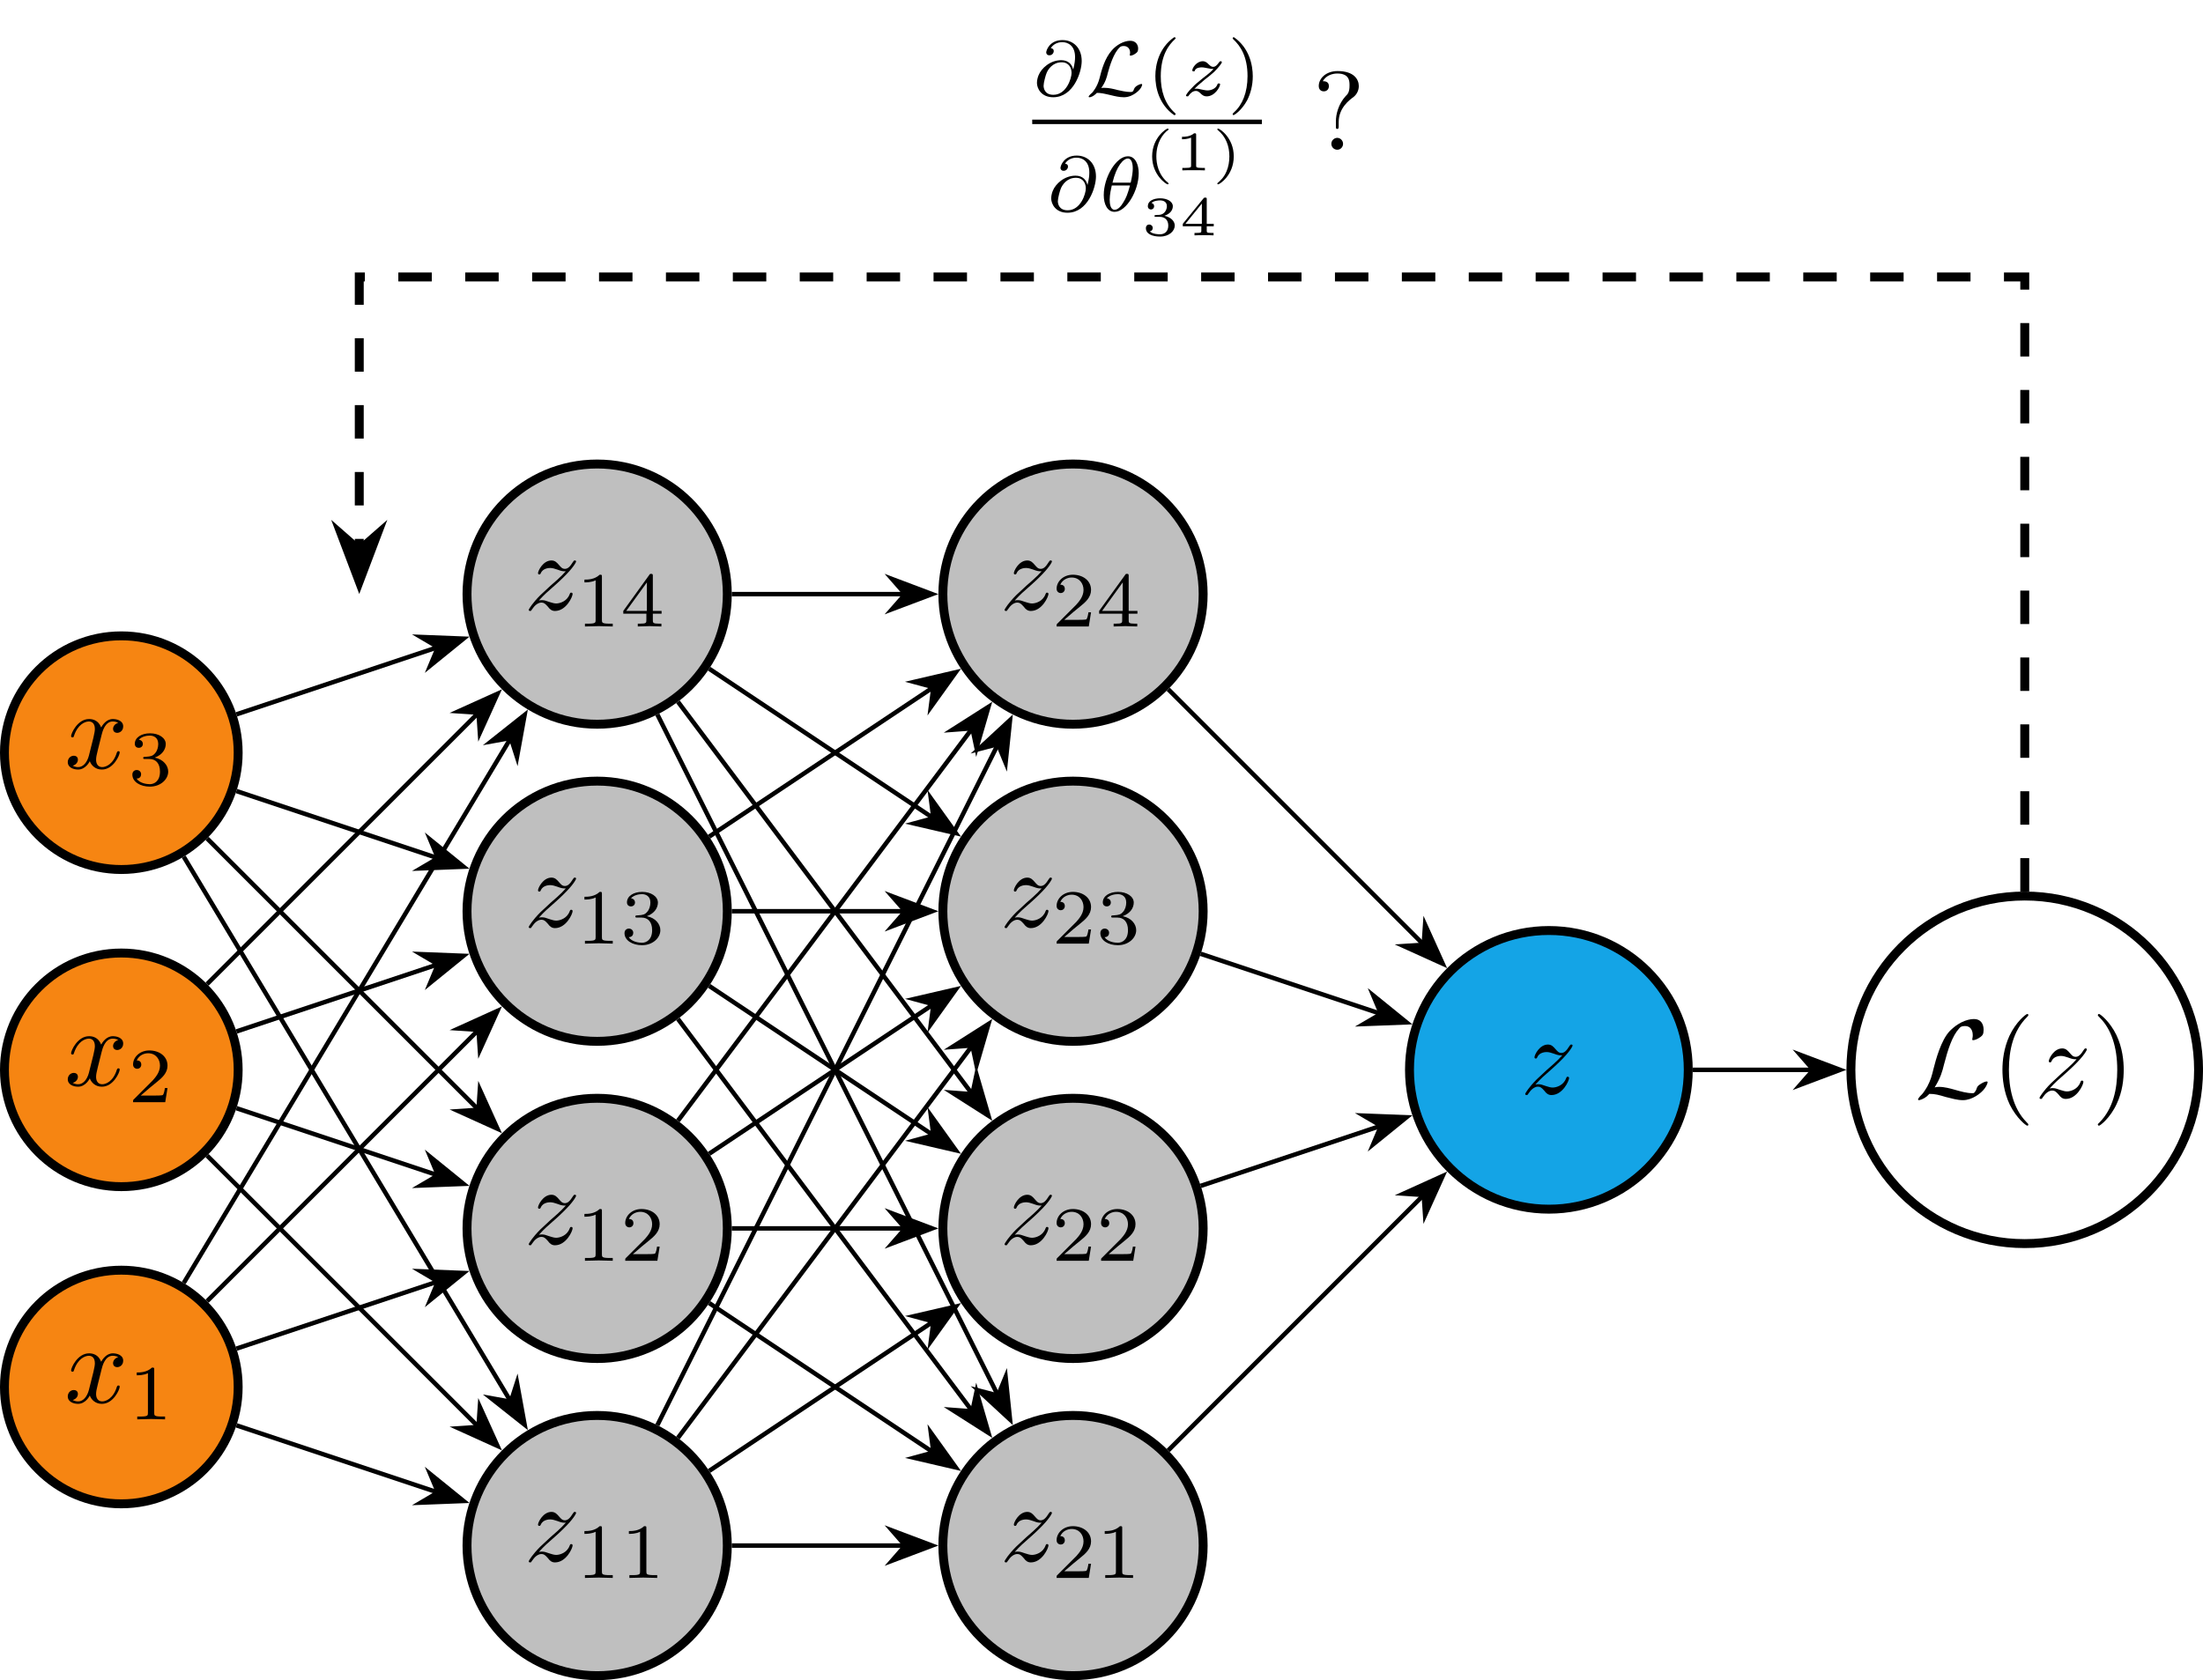 <?xml version="1.0" encoding="UTF-8"?>
<svg xmlns="http://www.w3.org/2000/svg" xmlns:xlink="http://www.w3.org/1999/xlink" width="196.849" height="150.168" viewBox="0 0 196.849 150.168">
<defs>
<g>
<g id="glyph-0-0">
<path d="M 3.328 -3.016 C 3.391 -3.266 3.625 -4.188 4.312 -4.188 C 4.359 -4.188 4.609 -4.188 4.812 -4.062 C 4.531 -4 4.344 -3.766 4.344 -3.516 C 4.344 -3.359 4.453 -3.172 4.719 -3.172 C 4.938 -3.172 5.25 -3.344 5.25 -3.75 C 5.25 -4.266 4.672 -4.406 4.328 -4.406 C 3.75 -4.406 3.406 -3.875 3.281 -3.656 C 3.031 -4.312 2.5 -4.406 2.203 -4.406 C 1.172 -4.406 0.594 -3.125 0.594 -2.875 C 0.594 -2.766 0.703 -2.766 0.719 -2.766 C 0.797 -2.766 0.828 -2.797 0.844 -2.875 C 1.188 -3.938 1.844 -4.188 2.188 -4.188 C 2.375 -4.188 2.719 -4.094 2.719 -3.516 C 2.719 -3.203 2.547 -2.547 2.188 -1.141 C 2.031 -0.531 1.672 -0.109 1.234 -0.109 C 1.172 -0.109 0.953 -0.109 0.734 -0.234 C 0.984 -0.297 1.203 -0.5 1.203 -0.781 C 1.203 -1.047 0.984 -1.125 0.844 -1.125 C 0.531 -1.125 0.297 -0.875 0.297 -0.547 C 0.297 -0.094 0.781 0.109 1.219 0.109 C 1.891 0.109 2.25 -0.594 2.266 -0.641 C 2.391 -0.281 2.75 0.109 3.344 0.109 C 4.375 0.109 4.938 -1.172 4.938 -1.422 C 4.938 -1.531 4.859 -1.531 4.828 -1.531 C 4.734 -1.531 4.719 -1.484 4.688 -1.422 C 4.359 -0.344 3.688 -0.109 3.375 -0.109 C 2.984 -0.109 2.828 -0.422 2.828 -0.766 C 2.828 -0.984 2.875 -1.203 2.984 -1.641 Z M 3.328 -3.016 "/>
</g>
<g id="glyph-0-1">
<path d="M 1.328 -0.828 C 1.859 -1.406 2.156 -1.656 2.516 -1.969 C 2.516 -1.969 3.125 -2.5 3.484 -2.859 C 4.438 -3.781 4.656 -4.266 4.656 -4.312 C 4.656 -4.406 4.562 -4.406 4.547 -4.406 C 4.469 -4.406 4.453 -4.391 4.391 -4.297 C 4.094 -3.812 3.891 -3.656 3.656 -3.656 C 3.406 -3.656 3.297 -3.812 3.141 -3.984 C 2.953 -4.203 2.781 -4.406 2.453 -4.406 C 1.703 -4.406 1.25 -3.484 1.25 -3.266 C 1.25 -3.219 1.281 -3.156 1.359 -3.156 C 1.453 -3.156 1.469 -3.203 1.5 -3.266 C 1.688 -3.734 2.266 -3.734 2.344 -3.734 C 2.547 -3.734 2.734 -3.672 2.969 -3.594 C 3.375 -3.438 3.484 -3.438 3.734 -3.438 C 3.375 -3.016 2.547 -2.297 2.359 -2.141 L 1.453 -1.297 C 0.781 -0.625 0.422 -0.062 0.422 0.016 C 0.422 0.109 0.531 0.109 0.547 0.109 C 0.625 0.109 0.641 0.094 0.703 -0.016 C 0.938 -0.375 1.234 -0.641 1.562 -0.641 C 1.781 -0.641 1.891 -0.547 2.141 -0.266 C 2.297 -0.047 2.484 0.109 2.766 0.109 C 3.766 0.109 4.344 -1.156 4.344 -1.422 C 4.344 -1.469 4.297 -1.531 4.219 -1.531 C 4.125 -1.531 4.109 -1.469 4.078 -1.391 C 3.844 -0.75 3.203 -0.562 2.875 -0.562 C 2.688 -0.562 2.5 -0.625 2.297 -0.688 C 1.953 -0.812 1.797 -0.859 1.594 -0.859 C 1.578 -0.859 1.422 -0.859 1.328 -0.828 Z M 1.328 -0.828 "/>
</g>
<g id="glyph-1-0">
<path d="M 2.328 -4.438 C 2.328 -4.625 2.328 -4.625 2.125 -4.625 C 1.672 -4.188 1.047 -4.188 0.766 -4.188 L 0.766 -3.938 C 0.922 -3.938 1.391 -3.938 1.766 -4.125 L 1.766 -0.578 C 1.766 -0.344 1.766 -0.25 1.078 -0.25 L 0.812 -0.25 L 0.812 0 C 0.938 0 1.797 -0.031 2.047 -0.031 C 2.266 -0.031 3.141 0 3.297 0 L 3.297 -0.25 L 3.031 -0.25 C 2.328 -0.25 2.328 -0.344 2.328 -0.578 Z M 2.328 -4.438 "/>
</g>
<g id="glyph-1-1">
<path d="M 3.516 -1.266 L 3.281 -1.266 C 3.266 -1.109 3.188 -0.703 3.094 -0.641 C 3.047 -0.594 2.516 -0.594 2.406 -0.594 L 1.125 -0.594 C 1.859 -1.234 2.109 -1.438 2.516 -1.766 C 3.031 -2.172 3.516 -2.609 3.516 -3.266 C 3.516 -4.109 2.781 -4.625 1.891 -4.625 C 1.031 -4.625 0.438 -4.016 0.438 -3.375 C 0.438 -3.031 0.734 -2.984 0.812 -2.984 C 0.969 -2.984 1.172 -3.109 1.172 -3.359 C 1.172 -3.484 1.125 -3.734 0.766 -3.734 C 0.984 -4.219 1.453 -4.375 1.781 -4.375 C 2.484 -4.375 2.844 -3.828 2.844 -3.266 C 2.844 -2.656 2.406 -2.188 2.188 -1.938 L 0.516 -0.266 C 0.438 -0.203 0.438 -0.188 0.438 0 L 3.312 0 Z M 3.516 -1.266 "/>
</g>
<g id="glyph-1-2">
<path d="M 1.906 -2.328 C 2.453 -2.328 2.844 -1.953 2.844 -1.203 C 2.844 -0.344 2.328 -0.078 1.938 -0.078 C 1.656 -0.078 1.031 -0.156 0.75 -0.578 C 1.078 -0.578 1.156 -0.812 1.156 -0.969 C 1.156 -1.188 0.984 -1.344 0.766 -1.344 C 0.578 -1.344 0.375 -1.219 0.375 -0.938 C 0.375 -0.281 1.094 0.141 1.938 0.141 C 2.906 0.141 3.578 -0.516 3.578 -1.203 C 3.578 -1.75 3.141 -2.297 2.375 -2.453 C 3.094 -2.719 3.359 -3.234 3.359 -3.672 C 3.359 -4.219 2.734 -4.625 1.953 -4.625 C 1.188 -4.625 0.594 -4.25 0.594 -3.688 C 0.594 -3.453 0.75 -3.328 0.953 -3.328 C 1.172 -3.328 1.312 -3.484 1.312 -3.672 C 1.312 -3.875 1.172 -4.031 0.953 -4.047 C 1.203 -4.344 1.672 -4.422 1.938 -4.422 C 2.25 -4.422 2.688 -4.266 2.688 -3.672 C 2.688 -3.375 2.594 -3.047 2.406 -2.844 C 2.188 -2.578 1.984 -2.562 1.641 -2.531 C 1.469 -2.516 1.453 -2.516 1.422 -2.516 C 1.406 -2.516 1.344 -2.5 1.344 -2.422 C 1.344 -2.328 1.406 -2.328 1.531 -2.328 Z M 1.906 -2.328 "/>
</g>
<g id="glyph-1-3">
<path d="M 3.688 -1.141 L 3.688 -1.391 L 2.906 -1.391 L 2.906 -4.5 C 2.906 -4.641 2.906 -4.703 2.766 -4.703 C 2.672 -4.703 2.641 -4.703 2.578 -4.594 L 0.266 -1.391 L 0.266 -1.141 L 2.328 -1.141 L 2.328 -0.578 C 2.328 -0.328 2.328 -0.25 1.75 -0.25 L 1.562 -0.25 L 1.562 0 C 1.922 -0.016 2.359 -0.031 2.609 -0.031 C 2.875 -0.031 3.312 -0.016 3.672 0 L 3.672 -0.25 L 3.484 -0.25 C 2.906 -0.25 2.906 -0.328 2.906 -0.578 L 2.906 -1.141 Z M 2.375 -3.938 L 2.375 -1.391 L 0.531 -1.391 Z M 2.375 -3.938 "/>
</g>
<g id="glyph-1-4">
<path d="M 2.469 -5.219 C 1.156 -4.297 0.797 -2.812 0.797 -1.75 C 0.797 -0.766 1.094 0.766 2.469 1.734 C 2.531 1.734 2.609 1.734 2.609 1.656 C 2.609 1.609 2.594 1.594 2.547 1.547 C 1.609 0.703 1.281 -0.469 1.281 -1.734 C 1.281 -3.625 2 -4.547 2.562 -5.062 C 2.594 -5.094 2.609 -5.109 2.609 -5.141 C 2.609 -5.219 2.531 -5.219 2.469 -5.219 Z M 2.469 -5.219 "/>
</g>
<g id="glyph-1-5">
<path d="M 0.625 -5.219 C 0.578 -5.219 0.5 -5.219 0.5 -5.141 C 0.5 -5.109 0.516 -5.094 0.562 -5.031 C 1.156 -4.484 1.828 -3.547 1.828 -1.75 C 1.828 -0.297 1.375 0.812 0.625 1.484 C 0.5 1.609 0.5 1.609 0.5 1.656 C 0.5 1.688 0.516 1.734 0.578 1.734 C 0.672 1.734 1.328 1.281 1.797 0.406 C 2.094 -0.172 2.297 -0.922 2.297 -1.734 C 2.297 -2.719 2 -4.25 0.625 -5.219 Z M 0.625 -5.219 "/>
</g>
<g id="glyph-2-0">
<path d="M 1.797 -0.922 C 2.328 -1.766 2.5 -2.406 2.625 -2.938 C 2.984 -4.312 3.359 -5.5 3.984 -6.188 C 4.094 -6.312 4.172 -6.406 4.5 -6.406 C 5.188 -6.406 5.203 -5.719 5.203 -5.578 C 5.203 -5.406 5.156 -5.266 5.156 -5.219 C 5.156 -5.141 5.219 -5.141 5.219 -5.141 C 5.391 -5.141 5.656 -5.25 5.906 -5.438 C 6.078 -5.578 6.172 -5.672 6.172 -6.078 C 6.172 -6.625 5.891 -7.031 5.328 -7.031 C 5.016 -7.031 4.141 -6.953 3.156 -5.969 C 2.359 -5.141 1.891 -3.344 1.703 -2.609 C 1.531 -1.906 1.453 -1.609 1.141 -1 C 1.078 -0.891 0.812 -0.453 0.672 -0.312 C 0.406 -0.062 0.312 0.109 0.312 0.156 C 0.312 0.172 0.328 0.219 0.406 0.219 C 0.438 0.219 0.641 0.172 0.906 0.016 C 1.078 -0.094 1.094 -0.109 1.328 -0.344 C 1.828 -0.344 2.172 -0.25 2.797 -0.062 C 3.312 0.062 3.812 0.219 4.328 0.219 C 5.141 0.219 5.953 -0.391 6.266 -0.828 C 6.469 -1.094 6.531 -1.344 6.531 -1.375 C 6.531 -1.453 6.469 -1.453 6.453 -1.453 C 6.297 -1.453 6.062 -1.328 5.891 -1.219 C 5.625 -1.047 5.609 -0.984 5.547 -0.812 C 5.5 -0.656 5.438 -0.578 5.391 -0.516 C 5.312 -0.406 5.297 -0.406 5.156 -0.406 C 4.672 -0.406 4.172 -0.547 3.516 -0.734 C 3.234 -0.812 2.688 -0.969 2.188 -0.969 C 2.062 -0.969 1.922 -0.953 1.797 -0.922 Z M 1.797 -0.922 "/>
</g>
<g id="glyph-3-0">
<path d="M 3.297 2.391 C 3.297 2.359 3.297 2.344 3.125 2.172 C 1.891 0.922 1.562 -0.969 1.562 -2.5 C 1.562 -4.234 1.938 -5.969 3.172 -7.203 C 3.297 -7.328 3.297 -7.344 3.297 -7.375 C 3.297 -7.453 3.266 -7.484 3.203 -7.484 C 3.094 -7.484 2.203 -6.797 1.609 -5.531 C 1.109 -4.438 0.984 -3.328 0.984 -2.5 C 0.984 -1.719 1.094 -0.516 1.641 0.625 C 2.25 1.844 3.094 2.5 3.203 2.5 C 3.266 2.5 3.297 2.469 3.297 2.391 Z M 3.297 2.391 "/>
</g>
<g id="glyph-3-1">
<path d="M 2.875 -2.5 C 2.875 -3.266 2.766 -4.469 2.219 -5.609 C 1.625 -6.828 0.766 -7.484 0.672 -7.484 C 0.609 -7.484 0.562 -7.438 0.562 -7.375 C 0.562 -7.344 0.562 -7.328 0.75 -7.141 C 1.734 -6.156 2.297 -4.578 2.297 -2.5 C 2.297 -0.781 1.938 0.969 0.703 2.219 C 0.562 2.344 0.562 2.359 0.562 2.391 C 0.562 2.453 0.609 2.5 0.672 2.5 C 0.766 2.5 1.672 1.812 2.25 0.547 C 2.766 -0.547 2.875 -1.656 2.875 -2.5 Z M 2.875 -2.5 "/>
</g>
<g id="glyph-3-2">
<path d="M 2.344 -2.484 C 2.344 -3.734 3.312 -4.453 3.656 -4.703 C 3.922 -4.906 4.141 -5.266 4.141 -5.688 C 4.141 -6.266 3.734 -7.031 2.25 -7.031 C 1.172 -7.031 0.562 -6.344 0.562 -5.703 C 0.562 -5.359 0.781 -5.219 1.016 -5.219 C 1.297 -5.219 1.469 -5.422 1.469 -5.688 C 1.469 -6.125 1.062 -6.125 0.922 -6.125 C 1.219 -6.656 1.797 -6.812 2.219 -6.812 C 3.312 -6.812 3.312 -6.125 3.312 -5.734 C 3.312 -5.156 3.156 -4.969 2.969 -4.797 C 2.312 -4.078 2.094 -3.156 2.094 -2.547 L 2.094 -2.109 C 2.094 -1.922 2.094 -1.859 2.219 -1.859 C 2.344 -1.859 2.344 -1.953 2.344 -2.141 Z M 2.734 -0.531 C 2.734 -0.812 2.5 -1.062 2.219 -1.062 C 1.922 -1.062 1.688 -0.812 1.688 -0.531 C 1.688 -0.234 1.922 0 2.219 0 C 2.5 0 2.734 -0.234 2.734 -0.531 Z M 2.734 -0.531 "/>
</g>
<g id="glyph-4-0">
<path d="M 3.656 -2.359 C 3.562 -2.766 3.25 -3.172 2.594 -3.172 C 1.609 -3.172 0.812 -2.453 0.562 -1.812 C 0.516 -1.703 0.422 -1.422 0.422 -1.141 C 0.422 -0.656 0.797 0.141 1.875 0.141 C 3.688 0.141 4.422 -2.109 4.422 -3.094 C 4.422 -4.297 3.641 -4.969 2.703 -4.969 C 1.562 -4.969 1.25 -4.062 1.25 -3.859 C 1.25 -3.797 1.297 -3.609 1.531 -3.609 C 1.781 -3.609 1.922 -3.812 1.922 -3.984 C 1.922 -4.172 1.781 -4.234 1.656 -4.25 C 2 -4.781 2.578 -4.781 2.688 -4.781 C 3.219 -4.781 3.828 -4.453 3.828 -3.453 C 3.828 -3.156 3.797 -2.906 3.672 -2.359 Z M 1.891 -0.078 C 1.109 -0.078 1.016 -0.672 1.016 -0.891 C 1.016 -1.156 1.203 -1.844 1.281 -2.016 C 1.406 -2.344 1.828 -2.984 2.625 -2.984 C 3.297 -2.984 3.516 -2.453 3.516 -2.031 C 3.516 -1.562 3.062 -0.078 1.891 -0.078 Z M 1.891 -0.078 "/>
</g>
<g id="glyph-4-1">
<path d="M 1.172 -0.609 C 1.359 -0.797 1.484 -0.922 2.062 -1.406 C 2.219 -1.516 2.734 -1.938 2.938 -2.125 C 3.359 -2.547 3.625 -2.906 3.625 -2.984 C 3.625 -3.078 3.547 -3.078 3.516 -3.078 C 3.453 -3.078 3.422 -3.062 3.391 -3 C 3.172 -2.688 3.031 -2.578 2.859 -2.578 C 2.781 -2.578 2.672 -2.578 2.469 -2.781 C 2.234 -3.031 2.078 -3.078 1.922 -3.078 C 1.359 -3.078 0.984 -2.469 0.984 -2.266 C 0.984 -2.188 1.047 -2.172 1.094 -2.172 C 1.188 -2.172 1.203 -2.188 1.219 -2.266 C 1.328 -2.516 1.719 -2.531 1.828 -2.531 C 2 -2.531 2.172 -2.484 2.266 -2.469 C 2.656 -2.391 2.703 -2.391 2.875 -2.391 C 2.703 -2.188 2.578 -2.062 1.906 -1.547 C 1.359 -1.109 1.172 -0.938 1.047 -0.797 C 0.625 -0.391 0.422 -0.078 0.422 -0.016 C 0.422 0.062 0.516 0.062 0.547 0.062 C 0.609 0.062 0.625 0.062 0.656 0 C 0.844 -0.266 1.062 -0.422 1.297 -0.422 C 1.391 -0.422 1.484 -0.422 1.672 -0.25 C 1.891 -0.031 2.031 0.062 2.266 0.062 C 3 0.062 3.469 -0.781 3.469 -1.016 C 3.469 -1.094 3.391 -1.094 3.359 -1.094 C 3.266 -1.094 3.25 -1.062 3.219 -0.984 C 3.094 -0.641 2.688 -0.469 2.344 -0.469 C 2.188 -0.469 2 -0.516 1.828 -0.547 C 1.516 -0.625 1.453 -0.625 1.328 -0.625 C 1.312 -0.625 1.219 -0.625 1.172 -0.609 Z M 1.172 -0.609 "/>
</g>
<g id="glyph-4-2">
<path d="M 3.562 -3.391 C 3.562 -4.125 3.281 -4.906 2.594 -4.906 C 1.547 -4.906 0.438 -3.031 0.438 -1.438 C 0.438 -0.609 0.766 0.062 1.406 0.062 C 2.453 0.062 3.562 -1.828 3.562 -3.391 Z M 1.219 -2.547 C 1.578 -4.047 2.188 -4.703 2.594 -4.703 C 3.031 -4.703 3.031 -3.938 3.031 -3.812 C 3.031 -3.531 2.984 -3.125 2.844 -2.547 Z M 2.781 -2.297 C 2.578 -1.531 2.422 -1.156 2.203 -0.812 C 2 -0.453 1.719 -0.125 1.406 -0.125 C 1.031 -0.125 0.969 -0.656 0.969 -1.031 C 0.969 -1.484 1.094 -2.031 1.156 -2.297 Z M 2.781 -2.297 "/>
</g>
<g id="glyph-5-0">
<path d="M 1.484 -0.688 C 1.859 -1.188 2 -1.703 2.062 -2 C 2.25 -2.672 2.578 -3.797 3.141 -4.328 C 3.234 -4.422 3.375 -4.438 3.5 -4.438 C 3.844 -4.438 4.062 -4.188 4.062 -3.844 C 4.062 -3.734 4.031 -3.656 4.031 -3.641 C 4.031 -3.594 4.062 -3.578 4.109 -3.578 C 4.172 -3.578 4.359 -3.625 4.547 -3.766 C 4.703 -3.875 4.781 -3.953 4.781 -4.219 C 4.781 -4.516 4.594 -4.906 4.078 -4.906 C 3.484 -4.906 2.828 -4.516 2.438 -4.062 C 1.797 -3.344 1.516 -2.297 1.328 -1.547 C 1.125 -0.766 0.719 -0.328 0.688 -0.281 C 0.625 -0.234 0.359 0 0.359 0.094 C 0.359 0.141 0.422 0.141 0.438 0.141 C 0.484 0.141 0.75 0.109 1.094 -0.25 C 1.453 -0.25 1.734 -0.188 2.328 -0.047 C 2.719 0.047 3.109 0.141 3.516 0.141 C 3.984 0.141 4.391 -0.094 4.609 -0.266 C 5.109 -0.641 5.141 -0.969 5.141 -0.984 C 5.141 -1.016 5.125 -1.047 5.062 -1.047 C 4.969 -1.047 4.516 -0.875 4.422 -0.609 C 4.328 -0.328 4.25 -0.328 4.078 -0.328 C 3.703 -0.328 3.188 -0.453 2.969 -0.5 C 2.562 -0.609 2.156 -0.703 1.75 -0.703 C 1.672 -0.703 1.578 -0.703 1.484 -0.688 Z M 1.484 -0.688 "/>
</g>
<g id="glyph-6-0">
<path d="M 2.203 -3.625 C 2.203 -3.625 2.219 -3.641 2.219 -3.672 C 2.219 -3.688 2.203 -3.734 2.125 -3.734 C 2.031 -3.734 0.75 -2.938 0.75 -1.25 C 0.75 0.438 2.031 1.25 2.125 1.25 C 2.203 1.25 2.219 1.203 2.219 1.172 C 2.219 1.141 2.188 1.125 2.172 1.109 C 1.297 0.406 1.125 -0.609 1.125 -1.25 C 1.125 -2.469 1.688 -3.266 2.203 -3.625 Z M 2.203 -3.625 "/>
</g>
<g id="glyph-6-1">
<path d="M 1.984 -3.172 C 1.984 -3.312 1.969 -3.312 1.797 -3.312 C 1.453 -3 0.891 -3 0.797 -3 L 0.719 -3 L 0.719 -2.781 L 0.797 -2.781 C 0.906 -2.781 1.234 -2.797 1.531 -2.922 L 1.531 -0.422 C 1.531 -0.281 1.531 -0.219 1 -0.219 L 0.75 -0.219 L 0.75 0 C 1.016 -0.016 1.469 -0.016 1.75 -0.016 C 2.047 -0.016 2.484 -0.016 2.766 0 L 2.766 -0.219 L 2.516 -0.219 C 1.984 -0.219 1.984 -0.281 1.984 -0.422 Z M 1.984 -3.172 "/>
</g>
<g id="glyph-6-2">
<path d="M 1.953 -1.25 C 1.953 -2.938 0.672 -3.734 0.562 -3.734 C 0.484 -3.734 0.484 -3.672 0.484 -3.672 C 0.484 -3.656 0.484 -3.641 0.516 -3.609 C 1.266 -3.016 1.562 -2.141 1.562 -1.25 C 1.562 -0.797 1.484 -0.328 1.312 0.078 C 1.078 0.641 0.75 0.922 0.516 1.125 C 0.5 1.125 0.484 1.156 0.484 1.172 C 0.484 1.188 0.484 1.25 0.562 1.25 C 0.672 1.25 1.953 0.453 1.953 -1.25 Z M 1.953 -1.25 "/>
</g>
<g id="glyph-6-3">
<path d="M 1.641 -1.656 C 2.109 -1.656 2.406 -1.359 2.406 -0.875 C 2.406 -0.359 2.094 -0.094 1.656 -0.094 C 1.594 -0.094 1 -0.094 0.75 -0.359 C 0.953 -0.391 1.016 -0.531 1.016 -0.656 C 1.016 -0.844 0.875 -0.969 0.703 -0.969 C 0.547 -0.969 0.406 -0.859 0.406 -0.641 C 0.406 -0.125 0.984 0.109 1.672 0.109 C 2.484 0.109 2.984 -0.391 2.984 -0.875 C 2.984 -1.281 2.625 -1.625 2.062 -1.75 C 2.656 -1.953 2.812 -2.328 2.812 -2.609 C 2.812 -3.016 2.312 -3.312 1.688 -3.312 C 1.062 -3.312 0.578 -3.062 0.578 -2.609 C 0.578 -2.375 0.766 -2.312 0.859 -2.312 C 1 -2.312 1.141 -2.422 1.141 -2.609 C 1.141 -2.719 1.078 -2.859 0.906 -2.891 C 1.109 -3.109 1.562 -3.125 1.672 -3.125 C 2.031 -3.125 2.281 -2.953 2.281 -2.609 C 2.281 -2.312 2.094 -1.859 1.578 -1.828 C 1.438 -1.828 1.422 -1.828 1.281 -1.812 C 1.234 -1.812 1.172 -1.812 1.172 -1.734 C 1.172 -1.656 1.219 -1.656 1.312 -1.656 Z M 1.641 -1.656 "/>
</g>
<g id="glyph-6-4">
<path d="M 3.078 -0.812 L 3.078 -1.031 L 2.453 -1.031 L 2.453 -3.219 C 2.453 -3.344 2.453 -3.375 2.312 -3.375 C 2.219 -3.375 2.219 -3.375 2.156 -3.297 L 0.312 -1.031 L 0.312 -0.812 L 1.969 -0.812 L 1.969 -0.422 C 1.969 -0.266 1.969 -0.219 1.547 -0.219 L 1.359 -0.219 L 1.359 0 C 1.594 -0.016 1.922 -0.016 2.219 -0.016 C 2.5 -0.016 2.828 -0.016 3.062 0 L 3.062 -0.219 L 2.891 -0.219 C 2.453 -0.219 2.453 -0.266 2.453 -0.422 L 2.453 -0.812 Z M 2.016 -2.844 L 2.016 -1.031 L 0.547 -1.031 Z M 2.016 -2.844 "/>
</g>
</g>
<clipPath id="clip-0">
<path clip-rule="nonzero" d="M 30 115 L 77 115 L 77 150.168 L 30 150.168 Z M 30 115 "/>
</clipPath>
<clipPath id="clip-1">
<path clip-rule="nonzero" d="M 72 115 L 119 115 L 119 150.168 L 72 150.168 Z M 72 115 "/>
</clipPath>
<clipPath id="clip-2">
<path clip-rule="nonzero" d="M 154 68 L 196.848 68 L 196.848 123 L 154 123 Z M 154 68 "/>
</clipPath>
</defs>
<path fill-rule="nonzero" fill="rgb(96.399%, 52.101%, 7.201%)" fill-opacity="1" stroke-width="0.797" stroke-linecap="butt" stroke-linejoin="miter" stroke="rgb(0%, 0%, 0%)" stroke-opacity="1" stroke-miterlimit="10" d="M 10.441 28.345 C 10.441 34.115 5.765 38.787 -0 38.787 C -5.766 38.787 -10.442 34.115 -10.442 28.345 C -10.442 22.58 -5.766 17.904 -0 17.904 C 5.765 17.904 10.441 22.58 10.441 28.345 Z M 10.441 28.345 " transform="matrix(1, 0, 0, -1, 10.84, 152.314)"/>
<g fill="rgb(0%, 0%, 0%)" fill-opacity="1">
<use xlink:href="#glyph-0-0" x="5.758" y="125.365"/>
</g>
<g fill="rgb(0%, 0%, 0%)" fill-opacity="1">
<use xlink:href="#glyph-1-0" x="11.452" y="126.859"/>
</g>
<path fill-rule="nonzero" fill="rgb(96.399%, 52.101%, 7.201%)" fill-opacity="1" stroke-width="0.797" stroke-linecap="butt" stroke-linejoin="miter" stroke="rgb(0%, 0%, 0%)" stroke-opacity="1" stroke-miterlimit="10" d="M 10.441 56.693 C 10.441 62.459 5.765 67.134 -0 67.134 C -5.766 67.134 -10.442 62.459 -10.442 56.693 C -10.442 50.927 -5.766 46.252 -0 46.252 C 5.765 46.252 10.441 50.927 10.441 56.693 Z M 10.441 56.693 " transform="matrix(1, 0, 0, -1, 10.84, 152.314)"/>
<g fill="rgb(0%, 0%, 0%)" fill-opacity="1">
<use xlink:href="#glyph-0-0" x="5.758" y="97.019"/>
</g>
<g fill="rgb(0%, 0%, 0%)" fill-opacity="1">
<use xlink:href="#glyph-1-1" x="11.452" y="98.513"/>
</g>
<path fill-rule="nonzero" fill="rgb(96.399%, 52.101%, 7.201%)" fill-opacity="1" stroke-width="0.797" stroke-linecap="butt" stroke-linejoin="miter" stroke="rgb(0%, 0%, 0%)" stroke-opacity="1" stroke-miterlimit="10" d="M 10.441 85.041 C 10.441 90.806 5.765 95.482 -0 95.482 C -5.766 95.482 -10.442 90.806 -10.442 85.041 C -10.442 79.275 -5.766 74.599 -0 74.599 C 5.765 74.599 10.441 79.275 10.441 85.041 Z M 10.441 85.041 " transform="matrix(1, 0, 0, -1, 10.84, 152.314)"/>
<g fill="rgb(0%, 0%, 0%)" fill-opacity="1">
<use xlink:href="#glyph-0-0" x="5.758" y="68.672"/>
</g>
<g fill="rgb(0%, 0%, 0%)" fill-opacity="1">
<use xlink:href="#glyph-1-2" x="11.452" y="70.167"/>
</g>
<path fill-rule="nonzero" fill="rgb(75%, 75%, 75%)" fill-opacity="1" d="M 64.988 138.141 C 64.988 131.719 59.781 126.512 53.359 126.512 C 46.938 126.512 41.73 131.719 41.73 138.141 C 41.73 144.562 46.938 149.77 53.359 149.77 C 59.781 149.77 64.988 144.562 64.988 138.141 Z M 64.988 138.141 "/>
<g clip-path="url(#clip-0)">
<path fill="none" stroke-width="0.797" stroke-linecap="butt" stroke-linejoin="miter" stroke="rgb(0%, 0%, 0%)" stroke-opacity="1" stroke-miterlimit="10" d="M 54.148 14.173 C 54.148 20.595 48.941 25.802 42.519 25.802 C 36.097 25.802 30.89 20.595 30.89 14.173 C 30.89 7.752 36.097 2.544 42.519 2.544 C 48.941 2.544 54.148 7.752 54.148 14.173 Z M 54.148 14.173 " transform="matrix(1, 0, 0, -1, 10.84, 152.314)"/>
</g>
<g fill="rgb(0%, 0%, 0%)" fill-opacity="1">
<use xlink:href="#glyph-0-1" x="46.823" y="139.538"/>
</g>
<g fill="rgb(0%, 0%, 0%)" fill-opacity="1">
<use xlink:href="#glyph-1-0" x="51.456" y="141.033"/>
<use xlink:href="#glyph-1-0" x="55.428" y="141.033"/>
</g>
<path fill-rule="nonzero" fill="rgb(75%, 75%, 75%)" fill-opacity="1" stroke-width="0.797" stroke-linecap="butt" stroke-linejoin="miter" stroke="rgb(0%, 0%, 0%)" stroke-opacity="1" stroke-miterlimit="10" d="M 54.148 42.521 C 54.148 48.943 48.941 54.15 42.519 54.15 C 36.097 54.15 30.89 48.943 30.89 42.521 C 30.89 36.099 36.097 30.892 42.519 30.892 C 48.941 30.892 54.148 36.099 54.148 42.521 Z M 54.148 42.521 " transform="matrix(1, 0, 0, -1, 10.84, 152.314)"/>
<g fill="rgb(0%, 0%, 0%)" fill-opacity="1">
<use xlink:href="#glyph-0-1" x="46.823" y="111.192"/>
</g>
<g fill="rgb(0%, 0%, 0%)" fill-opacity="1">
<use xlink:href="#glyph-1-0" x="51.456" y="112.686"/>
<use xlink:href="#glyph-1-1" x="55.428" y="112.686"/>
</g>
<path fill-rule="nonzero" fill="rgb(75%, 75%, 75%)" fill-opacity="1" stroke-width="0.797" stroke-linecap="butt" stroke-linejoin="miter" stroke="rgb(0%, 0%, 0%)" stroke-opacity="1" stroke-miterlimit="10" d="M 54.148 70.869 C 54.148 77.291 48.941 82.498 42.519 82.498 C 36.097 82.498 30.89 77.291 30.89 70.869 C 30.89 64.443 36.097 59.24 42.519 59.24 C 48.941 59.24 54.148 64.443 54.148 70.869 Z M 54.148 70.869 " transform="matrix(1, 0, 0, -1, 10.84, 152.314)"/>
<g fill="rgb(0%, 0%, 0%)" fill-opacity="1">
<use xlink:href="#glyph-0-1" x="46.823" y="82.845"/>
</g>
<g fill="rgb(0%, 0%, 0%)" fill-opacity="1">
<use xlink:href="#glyph-1-0" x="51.456" y="84.34"/>
<use xlink:href="#glyph-1-2" x="55.428" y="84.34"/>
</g>
<path fill-rule="nonzero" fill="rgb(75%, 75%, 75%)" fill-opacity="1" stroke-width="0.797" stroke-linecap="butt" stroke-linejoin="miter" stroke="rgb(0%, 0%, 0%)" stroke-opacity="1" stroke-miterlimit="10" d="M 54.148 99.212 C 54.148 105.638 48.941 110.841 42.519 110.841 C 36.097 110.841 30.89 105.638 30.89 99.212 C 30.89 92.791 36.097 87.584 42.519 87.584 C 48.941 87.584 54.148 92.791 54.148 99.212 Z M 54.148 99.212 " transform="matrix(1, 0, 0, -1, 10.84, 152.314)"/>
<g fill="rgb(0%, 0%, 0%)" fill-opacity="1">
<use xlink:href="#glyph-0-1" x="46.823" y="54.499"/>
</g>
<g fill="rgb(0%, 0%, 0%)" fill-opacity="1">
<use xlink:href="#glyph-1-0" x="51.456" y="55.993"/>
<use xlink:href="#glyph-1-3" x="55.428" y="55.993"/>
</g>
<path fill="none" stroke-width="0.399" stroke-linecap="butt" stroke-linejoin="miter" stroke="rgb(0%, 0%, 0%)" stroke-opacity="1" stroke-miterlimit="10" d="M 10.285 24.919 L 28.203 18.947 " transform="matrix(1, 0, 0, -1, 10.84, 152.314)"/>
<path fill-rule="nonzero" fill="rgb(0%, 0%, 0%)" fill-opacity="1" stroke-width="0.399" stroke-linecap="butt" stroke-linejoin="miter" stroke="rgb(0%, 0%, 0%)" stroke-opacity="1" stroke-miterlimit="10" d="M 4.216 0.002 L 0.643 1.344 L 1.816 0.001 L 0.642 -1.345 Z M 4.216 0.002 " transform="matrix(0.949, 0.316, 0.316, -0.949, 37.414, 132.825)"/>
<path fill="none" stroke-width="0.399" stroke-linecap="butt" stroke-linejoin="miter" stroke="rgb(0%, 0%, 0%)" stroke-opacity="1" stroke-miterlimit="10" d="M 10.285 31.775 L 28.203 37.748 " transform="matrix(1, 0, 0, -1, 10.84, 152.314)"/>
<path fill-rule="nonzero" fill="rgb(0%, 0%, 0%)" fill-opacity="1" stroke-width="0.399" stroke-linecap="butt" stroke-linejoin="miter" stroke="rgb(0%, 0%, 0%)" stroke-opacity="1" stroke-miterlimit="10" d="M 4.216 -0.002 L 0.642 1.346 L 1.816 -0 L 0.642 -1.347 Z M 4.216 -0.002 " transform="matrix(0.949, -0.316, -0.316, -0.949, 37.414, 115.109)"/>
<path fill="none" stroke-width="0.399" stroke-linecap="butt" stroke-linejoin="miter" stroke="rgb(0%, 0%, 0%)" stroke-opacity="1" stroke-miterlimit="10" d="M 7.664 36.013 L 31.848 60.197 " transform="matrix(1, 0, 0, -1, 10.84, 152.314)"/>
<path fill-rule="nonzero" fill="rgb(0%, 0%, 0%)" fill-opacity="1" stroke-width="0.399" stroke-linecap="butt" stroke-linejoin="miter" stroke="rgb(0%, 0%, 0%)" stroke-opacity="1" stroke-miterlimit="10" d="M 4.215 0.002 L 0.643 1.347 L 1.817 0.002 L 0.643 -1.343 Z M 4.215 0.002 " transform="matrix(0.707, -0.707, -0.707, -0.707, 41.474, 93.333)"/>
<path fill="none" stroke-width="0.399" stroke-linecap="butt" stroke-linejoin="miter" stroke="rgb(0%, 0%, 0%)" stroke-opacity="1" stroke-miterlimit="10" d="M 5.578 37.642 L 34.758 86.275 " transform="matrix(1, 0, 0, -1, 10.84, 152.314)"/>
<path fill-rule="nonzero" fill="rgb(0%, 0%, 0%)" fill-opacity="1" stroke-width="0.399" stroke-linecap="butt" stroke-linejoin="miter" stroke="rgb(0%, 0%, 0%)" stroke-opacity="1" stroke-miterlimit="10" d="M 4.215 0.002 L 0.644 1.345 L 1.82 0 L 0.641 -1.345 Z M 4.215 0.002 " transform="matrix(0.514, -0.857, -0.857, -0.514, 44.712, 67.514)"/>
<path fill="none" stroke-width="0.399" stroke-linecap="butt" stroke-linejoin="miter" stroke="rgb(0%, 0%, 0%)" stroke-opacity="1" stroke-miterlimit="10" d="M 7.664 49.029 L 31.848 24.845 " transform="matrix(1, 0, 0, -1, 10.84, 152.314)"/>
<path fill-rule="nonzero" fill="rgb(0%, 0%, 0%)" fill-opacity="1" stroke-width="0.399" stroke-linecap="butt" stroke-linejoin="miter" stroke="rgb(0%, 0%, 0%)" stroke-opacity="1" stroke-miterlimit="10" d="M 4.214 -0.001 L 0.642 1.345 L 1.816 -0.001 L 0.642 -1.346 Z M 4.214 -0.001 " transform="matrix(0.707, 0.707, 0.707, -0.707, 41.474, 126.254)"/>
<path fill="none" stroke-width="0.399" stroke-linecap="butt" stroke-linejoin="miter" stroke="rgb(0%, 0%, 0%)" stroke-opacity="1" stroke-miterlimit="10" d="M 10.285 53.267 L 28.203 47.291 " transform="matrix(1, 0, 0, -1, 10.84, 152.314)"/>
<path fill-rule="nonzero" fill="rgb(0%, 0%, 0%)" fill-opacity="1" stroke-width="0.399" stroke-linecap="butt" stroke-linejoin="miter" stroke="rgb(0%, 0%, 0%)" stroke-opacity="1" stroke-miterlimit="10" d="M 4.217 -0.001 L 0.643 1.345 L 1.817 -0.002 L 0.642 -1.345 Z M 4.217 -0.001 " transform="matrix(0.949, 0.316, 0.316, -0.949, 37.414, 104.479)"/>
<path fill="none" stroke-width="0.399" stroke-linecap="butt" stroke-linejoin="miter" stroke="rgb(0%, 0%, 0%)" stroke-opacity="1" stroke-miterlimit="10" d="M 10.285 60.123 L 28.203 66.095 " transform="matrix(1, 0, 0, -1, 10.84, 152.314)"/>
<path fill-rule="nonzero" fill="rgb(0%, 0%, 0%)" fill-opacity="1" stroke-width="0.399" stroke-linecap="butt" stroke-linejoin="miter" stroke="rgb(0%, 0%, 0%)" stroke-opacity="1" stroke-miterlimit="10" d="M 4.216 -0.001 L 0.643 1.347 L 1.816 0.001 L 0.643 -1.346 Z M 4.216 -0.001 " transform="matrix(0.949, -0.316, -0.316, -0.949, 37.414, 86.762)"/>
<path fill="none" stroke-width="0.399" stroke-linecap="butt" stroke-linejoin="miter" stroke="rgb(0%, 0%, 0%)" stroke-opacity="1" stroke-miterlimit="10" d="M 7.664 64.357 L 31.848 88.544 " transform="matrix(1, 0, 0, -1, 10.84, 152.314)"/>
<path fill-rule="nonzero" fill="rgb(0%, 0%, 0%)" fill-opacity="1" stroke-width="0.399" stroke-linecap="butt" stroke-linejoin="miter" stroke="rgb(0%, 0%, 0%)" stroke-opacity="1" stroke-miterlimit="10" d="M 4.213 -0 L 0.644 1.348 L 1.818 0.002 L 0.641 -1.346 Z M 4.213 -0 " transform="matrix(0.707, -0.707, -0.707, -0.707, 41.474, 64.986)"/>
<path fill="none" stroke-width="0.399" stroke-linecap="butt" stroke-linejoin="miter" stroke="rgb(0%, 0%, 0%)" stroke-opacity="1" stroke-miterlimit="10" d="M 5.578 75.744 L 34.758 27.115 " transform="matrix(1, 0, 0, -1, 10.84, 152.314)"/>
<path fill-rule="nonzero" fill="rgb(0%, 0%, 0%)" fill-opacity="1" stroke-width="0.399" stroke-linecap="butt" stroke-linejoin="miter" stroke="rgb(0%, 0%, 0%)" stroke-opacity="1" stroke-miterlimit="10" d="M 4.213 -0.001 L 0.642 1.344 L 1.818 0.001 L 0.646 -1.345 Z M 4.213 -0.001 " transform="matrix(0.514, 0.857, 0.857, -0.514, 44.712, 123.727)"/>
<path fill="none" stroke-width="0.399" stroke-linecap="butt" stroke-linejoin="miter" stroke="rgb(0%, 0%, 0%)" stroke-opacity="1" stroke-miterlimit="10" d="M 7.664 77.376 L 31.848 53.193 " transform="matrix(1, 0, 0, -1, 10.84, 152.314)"/>
<path fill-rule="nonzero" fill="rgb(0%, 0%, 0%)" fill-opacity="1" stroke-width="0.399" stroke-linecap="butt" stroke-linejoin="miter" stroke="rgb(0%, 0%, 0%)" stroke-opacity="1" stroke-miterlimit="10" d="M 4.213 -0 L 0.642 1.345 L 1.815 -0 L 0.642 -1.345 Z M 4.213 -0 " transform="matrix(0.707, 0.707, 0.707, -0.707, 41.474, 97.908)"/>
<path fill="none" stroke-width="0.399" stroke-linecap="butt" stroke-linejoin="miter" stroke="rgb(0%, 0%, 0%)" stroke-opacity="1" stroke-miterlimit="10" d="M 10.285 81.611 L 28.203 75.638 " transform="matrix(1, 0, 0, -1, 10.84, 152.314)"/>
<path fill-rule="nonzero" fill="rgb(0%, 0%, 0%)" fill-opacity="1" stroke-width="0.399" stroke-linecap="butt" stroke-linejoin="miter" stroke="rgb(0%, 0%, 0%)" stroke-opacity="1" stroke-miterlimit="10" d="M 4.217 0 L 0.643 1.345 L 1.816 -0.001 L 0.643 -1.348 Z M 4.217 0 " transform="matrix(0.949, 0.316, 0.316, -0.949, 37.414, 76.132)"/>
<path fill="none" stroke-width="0.399" stroke-linecap="butt" stroke-linejoin="miter" stroke="rgb(0%, 0%, 0%)" stroke-opacity="1" stroke-miterlimit="10" d="M 10.285 88.466 L 28.203 94.443 " transform="matrix(1, 0, 0, -1, 10.84, 152.314)"/>
<path fill-rule="nonzero" fill="rgb(0%, 0%, 0%)" fill-opacity="1" stroke-width="0.399" stroke-linecap="butt" stroke-linejoin="miter" stroke="rgb(0%, 0%, 0%)" stroke-opacity="1" stroke-miterlimit="10" d="M 4.217 0 L 0.643 1.348 L 1.816 0.001 L 0.643 -1.345 Z M 4.217 0 " transform="matrix(0.949, -0.316, -0.316, -0.949, 37.414, 58.415)"/>
<path fill-rule="nonzero" fill="rgb(75%, 75%, 75%)" fill-opacity="1" d="M 107.508 138.141 C 107.508 131.719 102.305 126.512 95.879 126.512 C 89.457 126.512 84.25 131.719 84.25 138.141 C 84.25 144.562 89.457 149.77 95.879 149.77 C 102.305 149.77 107.508 144.562 107.508 138.141 Z M 107.508 138.141 "/>
<g clip-path="url(#clip-1)">
<path fill="none" stroke-width="0.797" stroke-linecap="butt" stroke-linejoin="miter" stroke="rgb(0%, 0%, 0%)" stroke-opacity="1" stroke-miterlimit="10" d="M 96.668 14.173 C 96.668 20.595 91.465 25.802 85.039 25.802 C 78.617 25.802 73.41 20.595 73.41 14.173 C 73.41 7.752 78.617 2.544 85.039 2.544 C 91.465 2.544 96.668 7.752 96.668 14.173 Z M 96.668 14.173 " transform="matrix(1, 0, 0, -1, 10.84, 152.314)"/>
</g>
<g fill="rgb(0%, 0%, 0%)" fill-opacity="1">
<use xlink:href="#glyph-0-1" x="89.342" y="139.538"/>
</g>
<g fill="rgb(0%, 0%, 0%)" fill-opacity="1">
<use xlink:href="#glyph-1-1" x="93.975" y="141.033"/>
<use xlink:href="#glyph-1-0" x="97.947" y="141.033"/>
</g>
<path fill-rule="nonzero" fill="rgb(75%, 75%, 75%)" fill-opacity="1" stroke-width="0.797" stroke-linecap="butt" stroke-linejoin="miter" stroke="rgb(0%, 0%, 0%)" stroke-opacity="1" stroke-miterlimit="10" d="M 96.668 42.521 C 96.668 48.943 91.465 54.15 85.039 54.15 C 78.617 54.15 73.41 48.943 73.41 42.521 C 73.41 36.099 78.617 30.892 85.039 30.892 C 91.465 30.892 96.668 36.099 96.668 42.521 Z M 96.668 42.521 " transform="matrix(1, 0, 0, -1, 10.84, 152.314)"/>
<g fill="rgb(0%, 0%, 0%)" fill-opacity="1">
<use xlink:href="#glyph-0-1" x="89.342" y="111.192"/>
</g>
<g fill="rgb(0%, 0%, 0%)" fill-opacity="1">
<use xlink:href="#glyph-1-1" x="93.975" y="112.686"/>
<use xlink:href="#glyph-1-1" x="97.947" y="112.686"/>
</g>
<path fill-rule="nonzero" fill="rgb(75%, 75%, 75%)" fill-opacity="1" stroke-width="0.797" stroke-linecap="butt" stroke-linejoin="miter" stroke="rgb(0%, 0%, 0%)" stroke-opacity="1" stroke-miterlimit="10" d="M 96.668 70.869 C 96.668 77.291 91.465 82.498 85.039 82.498 C 78.617 82.498 73.41 77.291 73.41 70.869 C 73.41 64.443 78.617 59.24 85.039 59.24 C 91.465 59.24 96.668 64.443 96.668 70.869 Z M 96.668 70.869 " transform="matrix(1, 0, 0, -1, 10.84, 152.314)"/>
<g fill="rgb(0%, 0%, 0%)" fill-opacity="1">
<use xlink:href="#glyph-0-1" x="89.342" y="82.845"/>
</g>
<g fill="rgb(0%, 0%, 0%)" fill-opacity="1">
<use xlink:href="#glyph-1-1" x="93.975" y="84.34"/>
<use xlink:href="#glyph-1-2" x="97.947" y="84.34"/>
</g>
<path fill-rule="nonzero" fill="rgb(75%, 75%, 75%)" fill-opacity="1" stroke-width="0.797" stroke-linecap="butt" stroke-linejoin="miter" stroke="rgb(0%, 0%, 0%)" stroke-opacity="1" stroke-miterlimit="10" d="M 96.668 99.212 C 96.668 105.638 91.465 110.841 85.039 110.841 C 78.617 110.841 73.41 105.638 73.41 99.212 C 73.41 92.791 78.617 87.584 85.039 87.584 C 91.465 87.584 96.668 92.791 96.668 99.212 Z M 96.668 99.212 " transform="matrix(1, 0, 0, -1, 10.84, 152.314)"/>
<g fill="rgb(0%, 0%, 0%)" fill-opacity="1">
<use xlink:href="#glyph-0-1" x="89.342" y="54.499"/>
</g>
<g fill="rgb(0%, 0%, 0%)" fill-opacity="1">
<use xlink:href="#glyph-1-1" x="93.975" y="55.993"/>
<use xlink:href="#glyph-1-3" x="97.947" y="55.993"/>
</g>
<path fill="none" stroke-width="0.399" stroke-linecap="butt" stroke-linejoin="miter" stroke="rgb(0%, 0%, 0%)" stroke-opacity="1" stroke-miterlimit="10" d="M 54.547 14.173 L 69.949 14.173 " transform="matrix(1, 0, 0, -1, 10.84, 152.314)"/>
<path fill-rule="nonzero" fill="rgb(0%, 0%, 0%)" fill-opacity="1" stroke-width="0.399" stroke-linecap="butt" stroke-linejoin="miter" stroke="rgb(0%, 0%, 0%)" stroke-opacity="1" stroke-miterlimit="10" d="M 4.214 -0 L 0.644 1.348 L 1.82 -0 L 0.644 -1.348 Z M 4.214 -0 " transform="matrix(1, 0, 0, -1, 79.071, 138.141)"/>
<path fill="none" stroke-width="0.399" stroke-linecap="butt" stroke-linejoin="miter" stroke="rgb(0%, 0%, 0%)" stroke-opacity="1" stroke-miterlimit="10" d="M 52.527 20.845 L 72.484 34.15 " transform="matrix(1, 0, 0, -1, 10.84, 152.314)"/>
<path fill-rule="nonzero" fill="rgb(0%, 0%, 0%)" fill-opacity="1" stroke-width="0.399" stroke-linecap="butt" stroke-linejoin="miter" stroke="rgb(0%, 0%, 0%)" stroke-opacity="1" stroke-miterlimit="10" d="M 4.215 -0.002 L 0.644 1.346 L 1.817 0 L 0.644 -1.344 Z M 4.215 -0.002 " transform="matrix(0.832, -0.555, -0.555, -0.832, 81.895, 119.118)"/>
<path fill="none" stroke-width="0.399" stroke-linecap="butt" stroke-linejoin="miter" stroke="rgb(0%, 0%, 0%)" stroke-opacity="1" stroke-miterlimit="10" d="M 49.738 23.794 L 75.984 58.794 " transform="matrix(1, 0, 0, -1, 10.84, 152.314)"/>
<path fill-rule="nonzero" fill="rgb(0%, 0%, 0%)" fill-opacity="1" stroke-width="0.399" stroke-linecap="butt" stroke-linejoin="miter" stroke="rgb(0%, 0%, 0%)" stroke-opacity="1" stroke-miterlimit="10" d="M 4.214 -0.001 L 0.645 1.346 L 1.817 -0.002 L 0.643 -1.346 Z M 4.214 -0.001 " transform="matrix(0.6, -0.8, -0.8, -0.6, 85.795, 94.894)"/>
<path fill="none" stroke-width="0.399" stroke-linecap="butt" stroke-linejoin="miter" stroke="rgb(0%, 0%, 0%)" stroke-opacity="1" stroke-miterlimit="10" d="M 47.898 24.931 L 78.293 85.716 " transform="matrix(1, 0, 0, -1, 10.84, 152.314)"/>
<path fill-rule="nonzero" fill="rgb(0%, 0%, 0%)" fill-opacity="1" stroke-width="0.399" stroke-linecap="butt" stroke-linejoin="miter" stroke="rgb(0%, 0%, 0%)" stroke-opacity="1" stroke-miterlimit="10" d="M 4.217 -0.001 L 0.644 1.344 L 1.818 0.001 L 0.644 -1.346 Z M 4.217 -0.001 " transform="matrix(0.447, -0.894, -0.894, -0.447, 88.364, 68.134)"/>
<path fill="none" stroke-width="0.399" stroke-linecap="butt" stroke-linejoin="miter" stroke="rgb(0%, 0%, 0%)" stroke-opacity="1" stroke-miterlimit="10" d="M 52.527 35.849 L 72.484 22.544 " transform="matrix(1, 0, 0, -1, 10.84, 152.314)"/>
<path fill-rule="nonzero" fill="rgb(0%, 0%, 0%)" fill-opacity="1" stroke-width="0.399" stroke-linecap="butt" stroke-linejoin="miter" stroke="rgb(0%, 0%, 0%)" stroke-opacity="1" stroke-miterlimit="10" d="M 4.216 -0.001 L 0.643 1.345 L 1.817 0 L 0.643 -1.345 Z M 4.216 -0.001 " transform="matrix(0.832, 0.555, 0.555, -0.832, 81.895, 128.817)"/>
<path fill="none" stroke-width="0.399" stroke-linecap="butt" stroke-linejoin="miter" stroke="rgb(0%, 0%, 0%)" stroke-opacity="1" stroke-miterlimit="10" d="M 54.547 42.521 L 69.949 42.521 " transform="matrix(1, 0, 0, -1, 10.84, 152.314)"/>
<path fill-rule="nonzero" fill="rgb(0%, 0%, 0%)" fill-opacity="1" stroke-width="0.399" stroke-linecap="butt" stroke-linejoin="miter" stroke="rgb(0%, 0%, 0%)" stroke-opacity="1" stroke-miterlimit="10" d="M 4.214 0.001 L 0.644 1.345 L 1.82 0.001 L 0.644 -1.347 Z M 4.214 0.001 " transform="matrix(1, 0, 0, -1, 79.071, 109.794)"/>
<path fill="none" stroke-width="0.399" stroke-linecap="butt" stroke-linejoin="miter" stroke="rgb(0%, 0%, 0%)" stroke-opacity="1" stroke-miterlimit="10" d="M 52.527 49.193 L 72.484 62.498 " transform="matrix(1, 0, 0, -1, 10.84, 152.314)"/>
<path fill-rule="nonzero" fill="rgb(0%, 0%, 0%)" fill-opacity="1" stroke-width="0.399" stroke-linecap="butt" stroke-linejoin="miter" stroke="rgb(0%, 0%, 0%)" stroke-opacity="1" stroke-miterlimit="10" d="M 4.215 -0.001 L 0.644 1.347 L 1.818 0.001 L 0.642 -1.347 Z M 4.215 -0.001 " transform="matrix(0.832, -0.555, -0.555, -0.832, 81.895, 90.771)"/>
<path fill="none" stroke-width="0.399" stroke-linecap="butt" stroke-linejoin="miter" stroke="rgb(0%, 0%, 0%)" stroke-opacity="1" stroke-miterlimit="10" d="M 49.738 52.142 L 75.984 87.142 " transform="matrix(1, 0, 0, -1, 10.84, 152.314)"/>
<path fill-rule="nonzero" fill="rgb(0%, 0%, 0%)" fill-opacity="1" stroke-width="0.399" stroke-linecap="butt" stroke-linejoin="miter" stroke="rgb(0%, 0%, 0%)" stroke-opacity="1" stroke-miterlimit="10" d="M 4.215 -0.001 L 0.643 1.344 L 1.818 -0.001 L 0.644 -1.346 Z M 4.215 -0.001 " transform="matrix(0.6, -0.8, -0.8, -0.6, 85.795, 66.547)"/>
<path fill="none" stroke-width="0.399" stroke-linecap="butt" stroke-linejoin="miter" stroke="rgb(0%, 0%, 0%)" stroke-opacity="1" stroke-miterlimit="10" d="M 49.738 61.244 L 75.984 26.248 " transform="matrix(1, 0, 0, -1, 10.84, 152.314)"/>
<path fill-rule="nonzero" fill="rgb(0%, 0%, 0%)" fill-opacity="1" stroke-width="0.399" stroke-linecap="butt" stroke-linejoin="miter" stroke="rgb(0%, 0%, 0%)" stroke-opacity="1" stroke-miterlimit="10" d="M 4.216 -0 L 0.645 1.345 L 1.819 0 L 0.644 -1.345 Z M 4.216 -0 " transform="matrix(0.6, 0.8, 0.8, -0.6, 85.795, 124.693)"/>
<path fill="none" stroke-width="0.399" stroke-linecap="butt" stroke-linejoin="miter" stroke="rgb(0%, 0%, 0%)" stroke-opacity="1" stroke-miterlimit="10" d="M 52.527 64.197 L 72.484 50.892 " transform="matrix(1, 0, 0, -1, 10.84, 152.314)"/>
<path fill-rule="nonzero" fill="rgb(0%, 0%, 0%)" fill-opacity="1" stroke-width="0.399" stroke-linecap="butt" stroke-linejoin="miter" stroke="rgb(0%, 0%, 0%)" stroke-opacity="1" stroke-miterlimit="10" d="M 4.216 -0 L 0.643 1.346 L 1.816 0.001 L 0.643 -1.345 Z M 4.216 -0 " transform="matrix(0.832, 0.555, 0.555, -0.832, 81.895, 100.47)"/>
<path fill="none" stroke-width="0.399" stroke-linecap="butt" stroke-linejoin="miter" stroke="rgb(0%, 0%, 0%)" stroke-opacity="1" stroke-miterlimit="10" d="M 54.547 70.869 L 69.949 70.869 " transform="matrix(1, 0, 0, -1, 10.84, 152.314)"/>
<path fill-rule="nonzero" fill="rgb(0%, 0%, 0%)" fill-opacity="1" stroke-width="0.399" stroke-linecap="butt" stroke-linejoin="miter" stroke="rgb(0%, 0%, 0%)" stroke-opacity="1" stroke-miterlimit="10" d="M 4.214 0.002 L 0.644 1.345 L 1.82 0.002 L 0.644 -1.346 Z M 4.214 0.002 " transform="matrix(1, 0, 0, -1, 79.071, 81.447)"/>
<path fill="none" stroke-width="0.399" stroke-linecap="butt" stroke-linejoin="miter" stroke="rgb(0%, 0%, 0%)" stroke-opacity="1" stroke-miterlimit="10" d="M 52.527 77.537 L 72.484 90.841 " transform="matrix(1, 0, 0, -1, 10.84, 152.314)"/>
<path fill-rule="nonzero" fill="rgb(0%, 0%, 0%)" fill-opacity="1" stroke-width="0.399" stroke-linecap="butt" stroke-linejoin="miter" stroke="rgb(0%, 0%, 0%)" stroke-opacity="1" stroke-miterlimit="10" d="M 4.216 -0 L 0.642 1.344 L 1.818 0.002 L 0.642 -1.346 Z M 4.216 -0 " transform="matrix(0.832, -0.555, -0.555, -0.832, 81.895, 62.424)"/>
<path fill="none" stroke-width="0.399" stroke-linecap="butt" stroke-linejoin="miter" stroke="rgb(0%, 0%, 0%)" stroke-opacity="1" stroke-miterlimit="10" d="M 47.898 88.459 L 78.293 27.669 " transform="matrix(1, 0, 0, -1, 10.84, 152.314)"/>
<path fill-rule="nonzero" fill="rgb(0%, 0%, 0%)" fill-opacity="1" stroke-width="0.399" stroke-linecap="butt" stroke-linejoin="miter" stroke="rgb(0%, 0%, 0%)" stroke-opacity="1" stroke-miterlimit="10" d="M 4.214 0.002 L 0.645 1.346 L 1.819 -0.001 L 0.645 -1.345 Z M 4.214 0.002 " transform="matrix(0.447, 0.894, 0.894, -0.447, 88.364, 123.107)"/>
<path fill="none" stroke-width="0.399" stroke-linecap="butt" stroke-linejoin="miter" stroke="rgb(0%, 0%, 0%)" stroke-opacity="1" stroke-miterlimit="10" d="M 49.738 89.591 L 75.984 54.591 " transform="matrix(1, 0, 0, -1, 10.84, 152.314)"/>
<path fill-rule="nonzero" fill="rgb(0%, 0%, 0%)" fill-opacity="1" stroke-width="0.399" stroke-linecap="butt" stroke-linejoin="miter" stroke="rgb(0%, 0%, 0%)" stroke-opacity="1" stroke-miterlimit="10" d="M 4.215 0 L 0.644 1.346 L 1.818 0.001 L 0.643 -1.344 Z M 4.215 0 " transform="matrix(0.6, 0.8, 0.8, -0.6, 85.795, 96.347)"/>
<path fill="none" stroke-width="0.399" stroke-linecap="butt" stroke-linejoin="miter" stroke="rgb(0%, 0%, 0%)" stroke-opacity="1" stroke-miterlimit="10" d="M 52.527 92.544 L 72.484 79.236 " transform="matrix(1, 0, 0, -1, 10.84, 152.314)"/>
<path fill-rule="nonzero" fill="rgb(0%, 0%, 0%)" fill-opacity="1" stroke-width="0.399" stroke-linecap="butt" stroke-linejoin="miter" stroke="rgb(0%, 0%, 0%)" stroke-opacity="1" stroke-miterlimit="10" d="M 4.215 0.001 L 0.642 1.346 L 1.818 -0.002 L 0.644 -1.347 Z M 4.215 0.001 " transform="matrix(0.832, 0.555, 0.555, -0.832, 81.895, 72.123)"/>
<path fill="none" stroke-width="0.399" stroke-linecap="butt" stroke-linejoin="miter" stroke="rgb(0%, 0%, 0%)" stroke-opacity="1" stroke-miterlimit="10" d="M 54.547 99.212 L 69.949 99.212 " transform="matrix(1, 0, 0, -1, 10.84, 152.314)"/>
<path fill-rule="nonzero" fill="rgb(0%, 0%, 0%)" fill-opacity="1" stroke-width="0.399" stroke-linecap="butt" stroke-linejoin="miter" stroke="rgb(0%, 0%, 0%)" stroke-opacity="1" stroke-miterlimit="10" d="M 4.214 -0.001 L 0.644 1.346 L 1.82 -0.001 L 0.644 -1.345 Z M 4.214 -0.001 " transform="matrix(1, 0, 0, -1, 79.071, 53.1)"/>
<path fill-rule="nonzero" fill="rgb(7.817%, 64.082%, 90.036%)" fill-opacity="1" stroke-width="0.797" stroke-linecap="butt" stroke-linejoin="miter" stroke="rgb(0%, 0%, 0%)" stroke-opacity="1" stroke-miterlimit="10" d="M 140.015 56.693 C 140.015 63.572 134.437 69.146 127.562 69.146 C 120.683 69.146 115.105 63.572 115.105 56.693 C 115.105 49.814 120.683 44.24 127.562 44.24 C 134.437 44.24 140.015 49.814 140.015 56.693 Z M 140.015 56.693 " transform="matrix(1, 0, 0, -1, 10.84, 152.314)"/>
<g fill="rgb(0%, 0%, 0%)" fill-opacity="1">
<use xlink:href="#glyph-0-1" x="135.863" y="97.766"/>
</g>
<g clip-path="url(#clip-2)">
<path fill="none" stroke-width="0.797" stroke-linecap="butt" stroke-linejoin="miter" stroke="rgb(0%, 0%, 0%)" stroke-opacity="1" stroke-miterlimit="10" d="M 185.613 56.693 C 185.613 65.271 178.66 72.228 170.082 72.228 C 161.504 72.228 154.547 65.271 154.547 56.693 C 154.547 48.115 161.504 41.162 170.082 41.162 C 178.66 41.162 185.613 48.115 185.613 56.693 Z M 185.613 56.693 " transform="matrix(1, 0, 0, -1, 10.84, 152.314)"/>
</g>
<g fill="rgb(0%, 0%, 0%)" fill-opacity="1">
<use xlink:href="#glyph-2-0" x="171.073" y="98.112"/>
</g>
<g fill="rgb(0%, 0%, 0%)" fill-opacity="1">
<use xlink:href="#glyph-3-0" x="177.944" y="98.112"/>
</g>
<g fill="rgb(0%, 0%, 0%)" fill-opacity="1">
<use xlink:href="#glyph-0-1" x="181.819" y="98.112"/>
</g>
<g fill="rgb(0%, 0%, 0%)" fill-opacity="1">
<use xlink:href="#glyph-3-1" x="186.89" y="98.112"/>
</g>
<path fill="none" stroke-width="0.399" stroke-linecap="butt" stroke-linejoin="miter" stroke="rgb(0%, 0%, 0%)" stroke-opacity="1" stroke-miterlimit="10" d="M 140.414 56.693 L 151.086 56.693 " transform="matrix(1, 0, 0, -1, 10.84, 152.314)"/>
<path fill-rule="nonzero" fill="rgb(0%, 0%, 0%)" fill-opacity="1" stroke-width="0.399" stroke-linecap="butt" stroke-linejoin="miter" stroke="rgb(0%, 0%, 0%)" stroke-opacity="1" stroke-miterlimit="10" d="M 4.214 -0.001 L 0.644 1.347 L 1.82 -0.001 L 0.644 -1.344 Z M 4.214 -0.001 " transform="matrix(1, 0, 0, -1, 160.208, 95.62)"/>
<path fill="none" stroke-width="0.399" stroke-linecap="butt" stroke-linejoin="miter" stroke="rgb(0%, 0%, 0%)" stroke-opacity="1" stroke-miterlimit="10" d="M 93.547 22.677 L 116.305 45.439 " transform="matrix(1, 0, 0, -1, 10.84, 152.314)"/>
<path fill-rule="nonzero" fill="rgb(0%, 0%, 0%)" fill-opacity="1" stroke-width="0.399" stroke-linecap="butt" stroke-linejoin="miter" stroke="rgb(0%, 0%, 0%)" stroke-opacity="1" stroke-miterlimit="10" d="M 4.214 0.001 L 0.642 1.346 L 1.819 -0.002 L 0.645 -1.347 Z M 4.214 0.001 " transform="matrix(0.707, -0.707, -0.707, -0.707, 125.931, 108.09)"/>
<path fill="none" stroke-width="0.399" stroke-linecap="butt" stroke-linejoin="miter" stroke="rgb(0%, 0%, 0%)" stroke-opacity="1" stroke-miterlimit="10" d="M 96.449 46.322 L 112.461 51.662 " transform="matrix(1, 0, 0, -1, 10.84, 152.314)"/>
<path fill-rule="nonzero" fill="rgb(0%, 0%, 0%)" fill-opacity="1" stroke-width="0.399" stroke-linecap="butt" stroke-linejoin="miter" stroke="rgb(0%, 0%, 0%)" stroke-opacity="1" stroke-miterlimit="10" d="M 4.216 -0 L 0.642 1.348 L 1.82 -0 L 0.642 -1.345 Z M 4.216 -0 " transform="matrix(0.949, -0.316, -0.316, -0.949, 121.672, 101.196)"/>
<path fill="none" stroke-width="0.399" stroke-linecap="butt" stroke-linejoin="miter" stroke="rgb(0%, 0%, 0%)" stroke-opacity="1" stroke-miterlimit="10" d="M 96.449 67.064 L 112.461 61.728 " transform="matrix(1, 0, 0, -1, 10.84, 152.314)"/>
<path fill-rule="nonzero" fill="rgb(0%, 0%, 0%)" fill-opacity="1" stroke-width="0.399" stroke-linecap="butt" stroke-linejoin="miter" stroke="rgb(0%, 0%, 0%)" stroke-opacity="1" stroke-miterlimit="10" d="M 4.217 -0.001 L 0.643 1.344 L 1.82 -0.001 L 0.642 -1.345 Z M 4.217 -0.001 " transform="matrix(0.949, 0.316, 0.316, -0.949, 121.672, 90.044)"/>
<path fill="none" stroke-width="0.399" stroke-linecap="butt" stroke-linejoin="miter" stroke="rgb(0%, 0%, 0%)" stroke-opacity="1" stroke-miterlimit="10" d="M 93.547 90.709 L 116.305 67.947 " transform="matrix(1, 0, 0, -1, 10.84, 152.314)"/>
<path fill-rule="nonzero" fill="rgb(0%, 0%, 0%)" fill-opacity="1" stroke-width="0.399" stroke-linecap="butt" stroke-linejoin="miter" stroke="rgb(0%, 0%, 0%)" stroke-opacity="1" stroke-miterlimit="10" d="M 4.215 -0.002 L 0.646 1.346 L 1.82 0.001 L 0.643 -1.347 Z M 4.215 -0.002 " transform="matrix(0.707, 0.707, 0.707, -0.707, 125.931, 83.151)"/>
<path fill="none" stroke-width="0.797" stroke-linecap="butt" stroke-linejoin="miter" stroke="rgb(0%, 0%, 0%)" stroke-opacity="1" stroke-dasharray="2.989 2.989" stroke-miterlimit="10" d="M 170.082 72.626 L 170.082 127.56 L 21.262 127.56 L 21.262 103.326 " transform="matrix(1, 0, 0, -1, 10.84, 152.314)"/>
<path fill-rule="nonzero" fill="rgb(0%, 0%, 0%)" fill-opacity="1" stroke-width="0.797" stroke-linecap="butt" stroke-linejoin="miter" stroke="rgb(0%, 0%, 0%)" stroke-opacity="1" stroke-miterlimit="10" d="M 5.44 0.001 L 1.288 1.572 L 2.663 0.001 L 1.288 -1.569 Z M 5.44 0.001 " transform="matrix(0, 1, 1, 0, 32.1, 46.525)"/>
<g fill="rgb(0%, 0%, 0%)" fill-opacity="1">
<use xlink:href="#glyph-4-0" x="92.234" y="8.551"/>
</g>
<g fill="rgb(0%, 0%, 0%)" fill-opacity="1">
<use xlink:href="#glyph-5-0" x="96.918" y="8.551"/>
</g>
<g fill="rgb(0%, 0%, 0%)" fill-opacity="1">
<use xlink:href="#glyph-1-4" x="102.439" y="8.551"/>
</g>
<g fill="rgb(0%, 0%, 0%)" fill-opacity="1">
<use xlink:href="#glyph-4-1" x="105.553" y="8.551"/>
</g>
<g fill="rgb(0%, 0%, 0%)" fill-opacity="1">
<use xlink:href="#glyph-1-5" x="109.645" y="8.551"/>
</g>
<path fill="none" stroke-width="0.398" stroke-linecap="butt" stroke-linejoin="miter" stroke="rgb(0%, 0%, 0%)" stroke-opacity="1" stroke-miterlimit="10" d="M 0 0.001 L 20.524 0.001 " transform="matrix(1, 0, 0, -1, 92.234, 10.892)"/>
<g fill="rgb(0%, 0%, 0%)" fill-opacity="1">
<use xlink:href="#glyph-4-0" x="93.508" y="18.873"/>
</g>
<g fill="rgb(0%, 0%, 0%)" fill-opacity="1">
<use xlink:href="#glyph-4-2" x="98.188" y="18.873"/>
</g>
<g fill="rgb(0%, 0%, 0%)" fill-opacity="1">
<use xlink:href="#glyph-6-0" x="102.2" y="15.226"/>
<use xlink:href="#glyph-6-1" x="104.898" y="15.226"/>
<use xlink:href="#glyph-6-2" x="108.289" y="15.226"/>
</g>
<g fill="rgb(0%, 0%, 0%)" fill-opacity="1">
<use xlink:href="#glyph-6-3" x="101.986" y="21.036"/>
<use xlink:href="#glyph-6-4" x="105.376" y="21.036"/>
</g>
<g fill="rgb(0%, 0%, 0%)" fill-opacity="1">
<use xlink:href="#glyph-3-2" x="117.275" y="13.383"/>
</g>
</svg>
